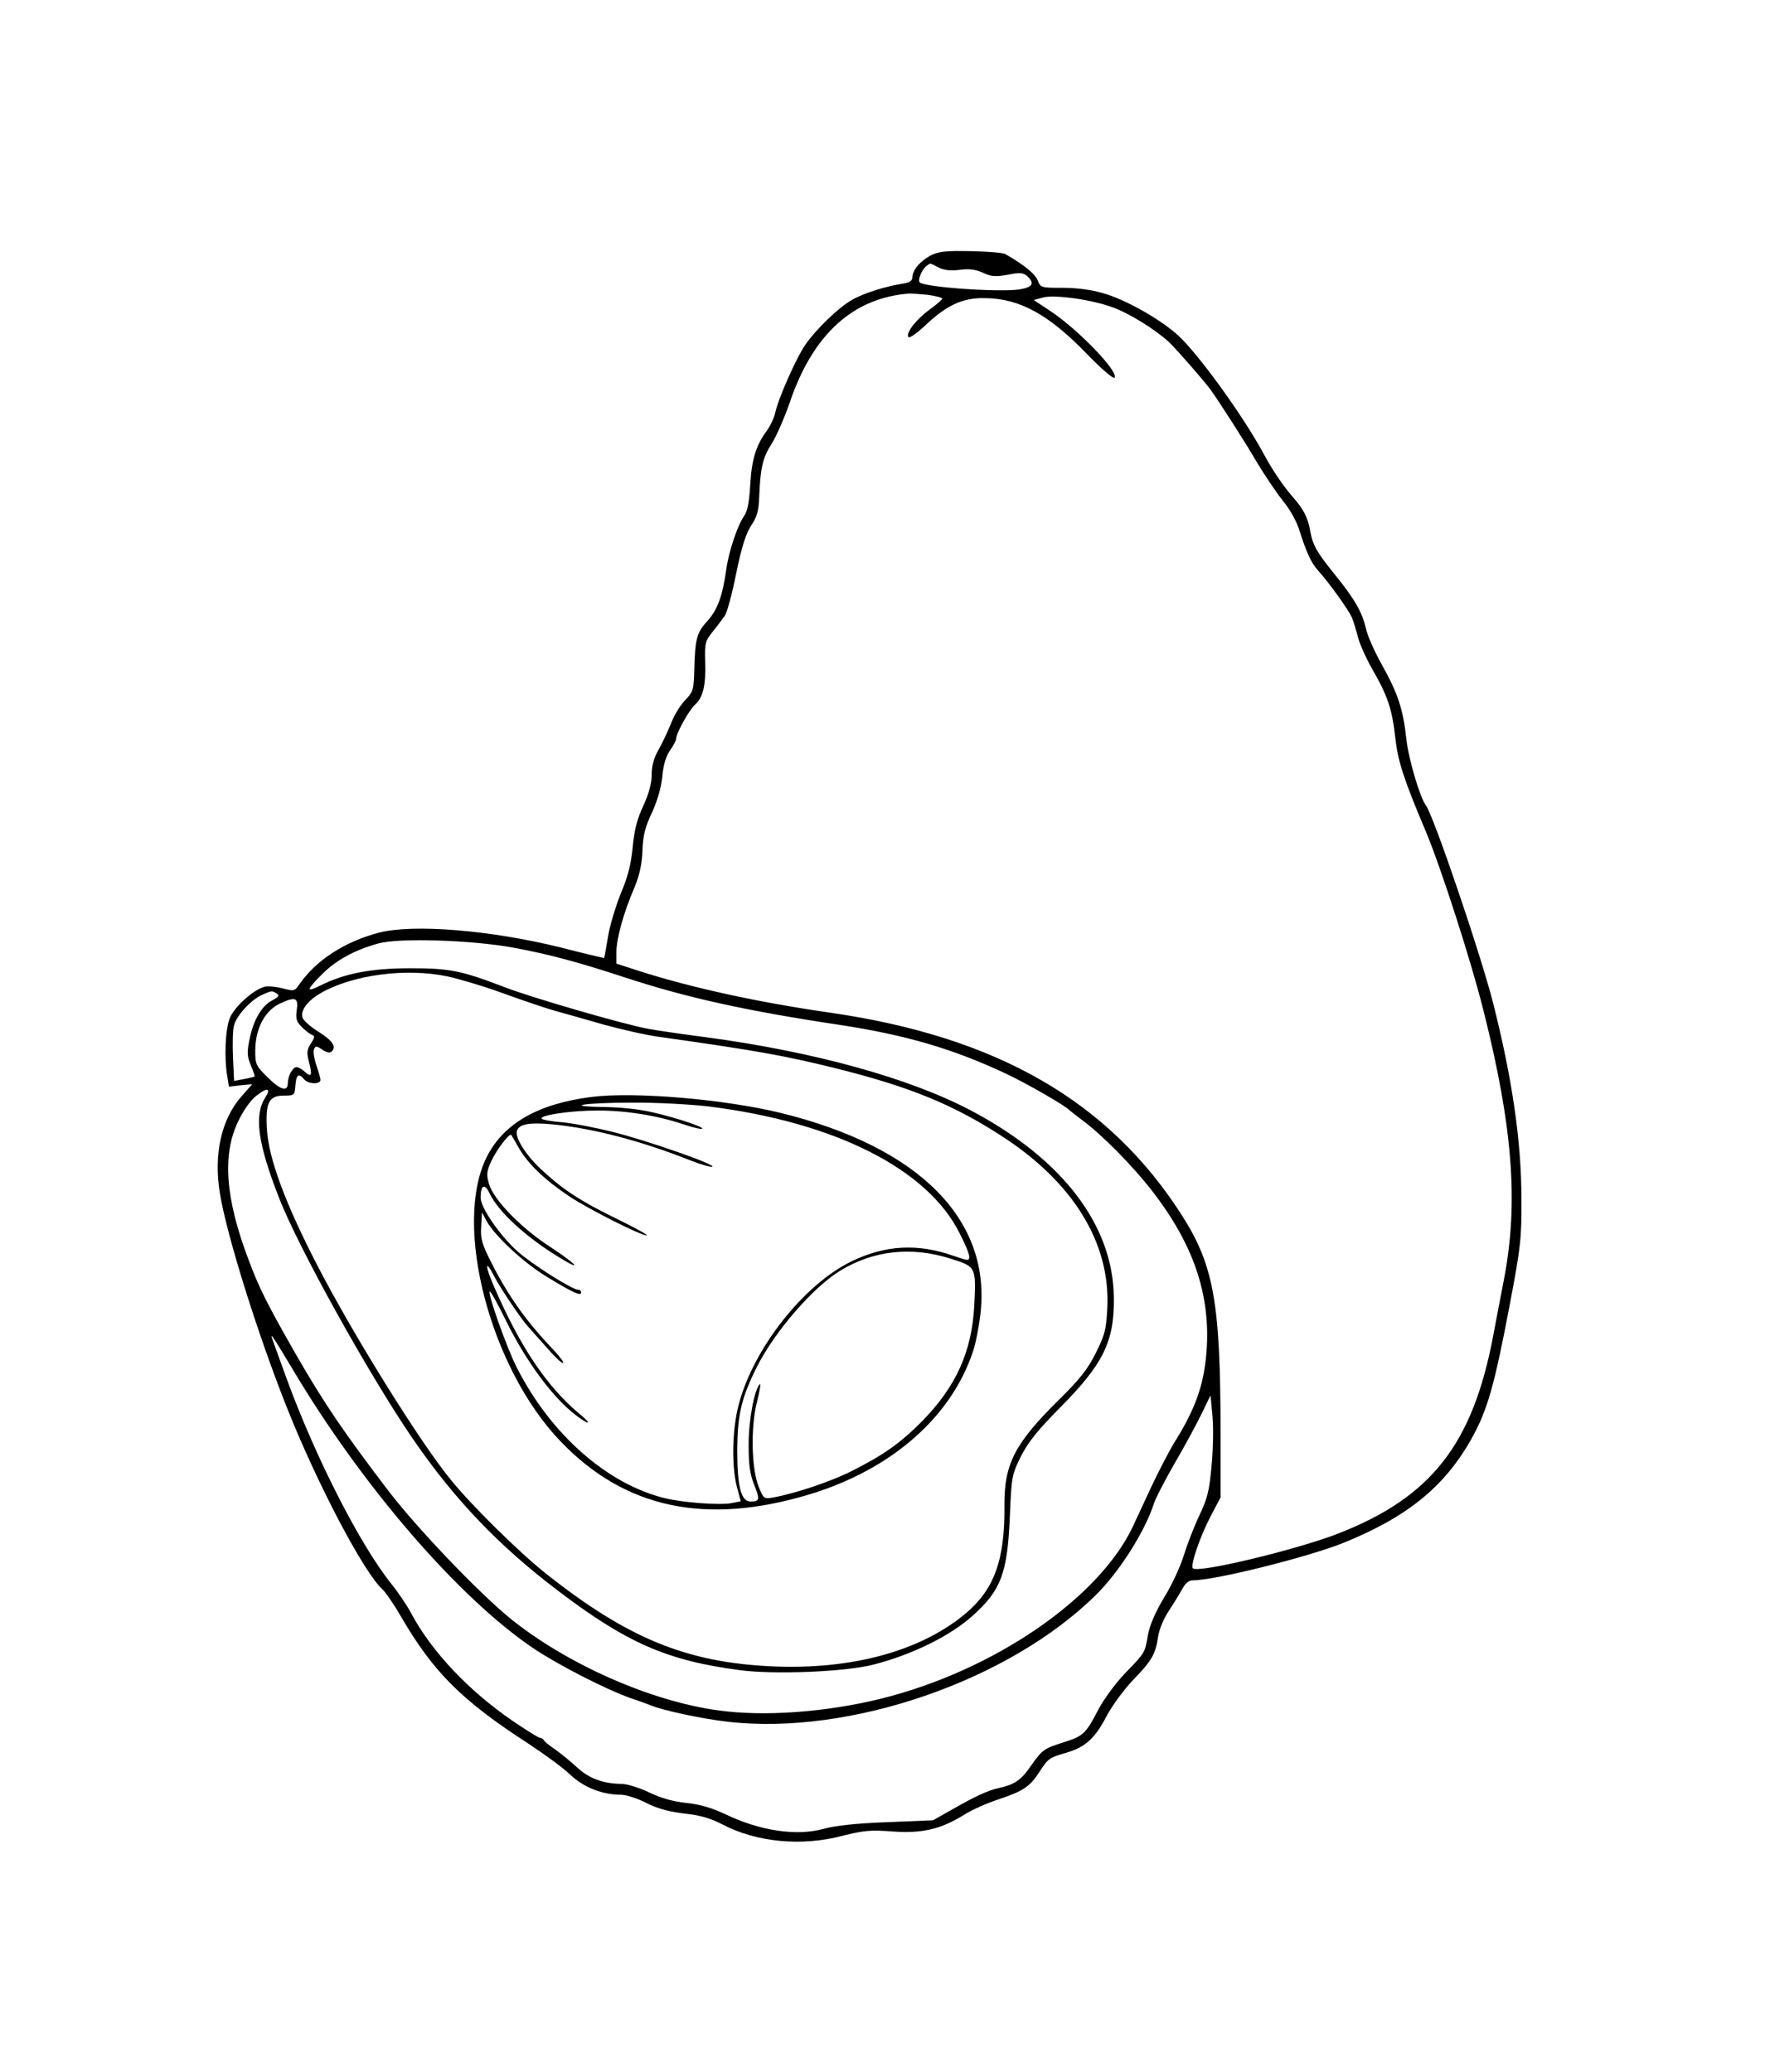 <?xml version="1.0" standalone="no"?>
<!DOCTYPE svg PUBLIC "-//W3C//DTD SVG 20010904//EN"
 "http://www.w3.org/TR/2001/REC-SVG-20010904/DTD/svg10.dtd">
<svg version="1.0" xmlns="http://www.w3.org/2000/svg"
 width="650pt" height="763pt" viewBox="0 0 650 763"
 preserveAspectRatio="xMidYMid meet">
<g transform="translate(0,763) scale(0.1,-0.1)"
fill="#000000" stroke="none">
<path d="M3427 6689 c-39 -21 -67 -54 -67 -81 0 -12 -11 -19 -37 -23 -64 -10
-146 -36 -188 -61 -48 -28 -130 -107 -168 -162 -33 -46 -101 -200 -112 -252
-4 -19 -18 -48 -30 -65 -40 -53 -57 -107 -62 -200 -4 -66 -10 -97 -23 -116
-24 -34 -56 -130 -65 -194 -14 -101 -33 -151 -69 -191 -40 -44 -46 -65 -49
-179 -2 -76 -4 -83 -35 -115 -18 -19 -41 -57 -51 -85 -11 -27 -31 -70 -45 -95
-18 -31 -26 -60 -26 -93 0 -32 -10 -69 -31 -115 -23 -49 -33 -89 -39 -152 -6
-62 -17 -108 -44 -171 -19 -48 -41 -120 -47 -160 -7 -41 -13 -75 -14 -77 -1
-1 -72 16 -158 38 -256 64 -544 88 -672 55 -125 -33 -229 -100 -291 -188 -19
-28 -21 -28 -63 -17 -24 6 -54 9 -66 6 -41 -10 -112 -74 -129 -116 -16 -42
-21 -143 -9 -214 l6 -38 43 5 43 4 -39 -44 c-75 -85 -104 -214 -80 -359 24
-149 137 -512 245 -784 112 -283 285 -612 354 -674 11 -10 42 -55 68 -100 119
-205 225 -310 471 -469 56 -37 125 -87 152 -113 50 -47 118 -74 188 -74 18 0
59 -13 92 -30 41 -21 83 -32 139 -39 58 -6 97 -17 141 -40 126 -66 292 -82
443 -42 76 19 102 22 182 16 109 -8 178 7 265 61 30 19 87 44 127 57 90 30
116 47 150 100 34 52 36 53 100 72 70 20 106 53 149 136 20 38 64 97 96 131
70 72 84 96 93 161 5 29 21 67 40 95 17 26 39 62 49 80 12 22 24 32 41 32 80
0 416 84 548 136 237 95 376 207 476 385 59 106 84 193 142 499 39 207 43 238
42 385 0 211 -34 443 -104 720 -46 181 -220 693 -248 729 -22 30 -64 171 -72
246 -12 110 -31 166 -90 272 -27 48 -54 109 -59 135 -14 59 -41 107 -115 198
-66 82 -80 106 -90 160 -8 48 -25 80 -60 120 -37 42 -77 100 -112 165 -78 144
-246 375 -319 439 -67 59 -192 129 -271 151 -42 13 -99 20 -149 20 -80 0 -82
0 -93 29 -11 24 -50 56 -120 96 -8 4 -64 9 -126 10 -92 2 -118 -1 -148 -16z
m29 -44 c20 -10 43 -13 77 -9 35 5 58 2 86 -10 31 -15 47 -16 92 -8 45 9 57 8
72 -5 29 -27 20 -41 -29 -49 -74 -11 -349 8 -367 26 -9 8 9 50 27 62 14 10 9
10 42 -7z m-38 -101 c28 -4 52 -10 52 -14 0 -3 -20 -21 -45 -39 -50 -36 -89
-86 -80 -102 4 -6 30 12 63 43 78 74 138 102 219 100 129 -1 237 -61 379 -209
55 -56 95 -90 99 -84 14 24 -136 179 -239 247 l-59 39 33 9 c42 12 180 -7 258
-36 59 -21 156 -81 206 -127 24 -22 130 -143 154 -176 29 -40 129 -195 171
-268 29 -48 72 -112 96 -142 25 -30 51 -77 60 -107 25 -80 44 -122 69 -149 39
-43 111 -143 124 -172 7 -16 16 -47 22 -70 5 -23 29 -78 54 -122 57 -99 73
-147 85 -256 9 -83 33 -155 111 -339 56 -133 168 -480 214 -665 107 -425 128
-704 76 -980 -12 -61 -30 -157 -41 -215 -76 -401 -229 -596 -576 -730 -154
-59 -512 -145 -530 -126 -10 10 25 114 65 191 l37 70 0 230 c0 486 -24 624
-143 810 -268 419 -679 656 -1292 745 -266 38 -511 92 -697 151 l-93 30 0 42
c0 49 26 145 66 237 19 46 28 86 30 137 2 57 10 88 35 140 20 44 34 92 38 133
4 44 14 76 29 97 12 17 22 36 22 42 0 20 47 105 69 125 30 27 41 72 38 157 -2
71 0 78 28 113 17 21 36 47 44 58 8 10 27 80 42 155 20 99 36 147 55 177 22
32 28 54 30 106 4 106 13 145 46 196 17 27 48 97 68 156 85 248 233 382 440
397 8 0 39 -2 68 -5z m-1528 -2404 c130 -24 242 -54 415 -111 223 -73 443
-122 790 -174 241 -37 412 -87 605 -177 81 -38 224 -120 240 -138 3 -3 23 -18
45 -35 71 -52 186 -168 257 -260 159 -204 222 -399 199 -617 -11 -106 -41
-190 -114 -307 -22 -36 -62 -113 -89 -171 -27 -58 -56 -121 -65 -140 -125
-267 -514 -533 -928 -636 -203 -50 -432 -67 -601 -43 -249 34 -555 170 -762
336 -117 95 -341 329 -449 469 -168 220 -241 328 -345 509 -105 184 -133 240
-171 341 -88 231 -100 393 -38 518 19 39 46 77 67 92 39 30 53 27 31 -8 -42
-65 -28 -168 50 -368 70 -182 336 -660 494 -890 153 -223 316 -393 532 -557
255 -194 404 -259 672 -294 129 -17 388 -6 490 20 145 37 287 107 371 184 101
92 124 154 133 362 6 145 7 153 40 220 27 53 60 95 144 180 160 161 201 244
199 405 -2 267 -189 512 -526 690 -227 120 -580 217 -976 270 -85 11 -181 25
-213 31 -84 15 -423 113 -525 152 -164 63 -205 71 -352 71 -143 0 -242 -19
-331 -64 -21 -11 -39 -17 -39 -12 0 5 21 30 47 55 50 50 118 88 205 112 76 22
345 13 498 -15z m-242 -106 c42 -9 136 -37 207 -63 72 -26 157 -55 190 -64 33
-9 114 -32 180 -51 66 -18 158 -39 205 -45 355 -50 461 -69 650 -116 272 -68
430 -133 609 -249 263 -170 400 -393 389 -631 -4 -80 -8 -99 -42 -167 -31 -62
-59 -97 -138 -175 -161 -159 -200 -235 -199 -387 2 -204 -38 -311 -146 -401
-166 -137 -418 -205 -709 -192 -316 14 -534 104 -834 342 -97 77 -272 249
-349 344 -114 139 -356 528 -490 786 -120 232 -181 396 -188 505 -6 99 7 125
62 125 39 0 40 1 43 38 3 40 12 46 32 22 15 -18 60 -20 60 -2 0 6 -7 31 -15
54 -8 23 -12 49 -9 58 6 14 9 14 31 -1 17 -11 28 -13 35 -6 18 18 1 41 -52 74
-27 17 -52 39 -56 50 -8 27 19 63 68 91 117 67 313 93 466 61z m-629 -63 c11
-7 7 -13 -16 -25 -39 -20 -69 -71 -84 -143 -10 -50 -9 -64 5 -97 9 -22 15 -40
14 -41 -2 -1 -19 -5 -39 -9 l-37 -7 -4 88 c-2 49 -1 101 4 117 9 36 63 94 103
112 36 16 36 16 54 5z m74 -60 c-5 -33 -1 -44 19 -64 13 -13 30 -26 38 -29 10
-3 9 -10 -5 -31 -15 -23 -16 -34 -7 -69 13 -50 9 -57 -16 -35 -10 10 -24 17
-30 17 -14 0 -32 -33 -32 -59 0 -34 -29 -25 -76 23 -41 40 -44 47 -44 95 0 84
36 151 95 177 53 24 64 19 58 -25z m-17 -1321 c257 -433 614 -846 889 -1031
91 -61 268 -152 360 -184 28 -9 59 -21 70 -25 43 -19 195 -51 285 -61 449 -52
1037 151 1357 468 85 84 179 232 212 334 6 20 41 87 77 150 37 63 81 145 99
182 l33 68 7 -74 c4 -40 3 -123 -3 -183 -8 -93 -15 -122 -45 -185 -19 -40 -45
-107 -57 -146 -12 -40 -44 -110 -72 -155 -32 -53 -53 -101 -60 -137 -12 -70
-10 -66 -85 -144 -34 -35 -78 -95 -98 -133 -48 -92 -55 -98 -135 -123 -65 -21
-72 -26 -111 -81 -39 -57 -61 -72 -124 -86 -39 -9 -84 -30 -170 -79 l-69 -39
-171 -7 c-111 -4 -191 -13 -230 -24 -99 -28 -234 -9 -363 53 -51 24 -95 37
-145 42 -48 5 -94 18 -137 39 -36 17 -81 31 -100 31 -70 1 -121 20 -166 62
-24 22 -61 52 -81 66 -21 14 -39 29 -41 34 -2 4 -8 8 -14 8 -5 0 -50 28 -100
62 -162 111 -298 255 -373 395 -15 29 -49 79 -74 110 -116 145 -280 467 -386
757 -24 67 -47 130 -51 141 -12 33 0 15 72 -105z"/>
<path d="M2178 3590 c-197 -25 -324 -98 -386 -222 -124 -250 12 -775 272
-1046 236 -247 534 -311 916 -196 301 91 522 283 603 526 9 25 21 85 27 133
44 350 -222 620 -734 746 -209 51 -540 79 -698 59z m432 -35 c465 -58 806
-230 924 -467 36 -71 44 -98 27 -98 -5 0 -27 7 -50 15 -131 46 -250 40 -374
-20 -177 -85 -364 -323 -417 -530 -24 -92 -26 -226 -6 -302 l14 -52 -35 -7
c-42 -8 -178 2 -243 18 -213 51 -424 237 -548 484 -35 69 -104 263 -99 277 2
6 28 -41 59 -104 75 -153 174 -287 260 -352 50 -38 60 -33 13 5 -119 99 -217
243 -314 466 -36 81 -36 110 0 40 20 -40 101 -160 124 -184 5 -6 34 -38 64
-72 29 -34 58 -62 64 -62 6 0 -9 21 -34 48 -99 103 -166 197 -228 319 -36 71
-42 90 -39 135 l3 53 17 -32 c31 -56 141 -158 228 -209 94 -57 120 -68 120
-54 0 6 -5 10 -11 10 -22 0 -173 96 -225 143 -65 59 -134 160 -134 196 0 47
15 54 33 16 32 -67 131 -159 255 -235 91 -56 67 -27 -29 36 -109 70 -210 174
-228 233 -10 36 -9 46 8 84 20 43 67 105 74 97 2 -3 15 -25 29 -50 34 -58 95
-116 183 -175 72 -48 264 -145 287 -145 7 0 -37 25 -98 55 -146 71 -208 111
-293 190 -56 53 -96 117 -87 141 9 25 48 31 132 23 152 -15 329 -62 510 -134
36 -14 71 -24 77 -22 19 6 -237 96 -366 128 -67 17 -152 33 -189 36 -38 3 -71
9 -73 13 -8 13 107 30 206 30 106 0 218 -18 317 -51 35 -12 66 -19 68 -16 8 8
-143 55 -216 67 -36 7 -104 13 -152 13 -147 3 -63 16 107 16 89 1 216 -6 285
-14z m889 -560 c96 -30 96 -30 89 -173 -9 -170 -67 -299 -193 -427 -79 -80
-143 -125 -261 -184 -76 -38 -204 -81 -286 -96 -34 -6 -36 -5 -53 37 -28 66
-31 223 -7 316 10 40 15 69 10 64 -20 -20 -41 -132 -41 -222 0 -73 4 -107 20
-147 22 -56 21 -63 -13 -63 -35 0 -49 55 -49 190 1 130 15 191 72 305 65 130
207 294 307 355 123 75 262 90 405 45z"/>
</g>
</svg>
